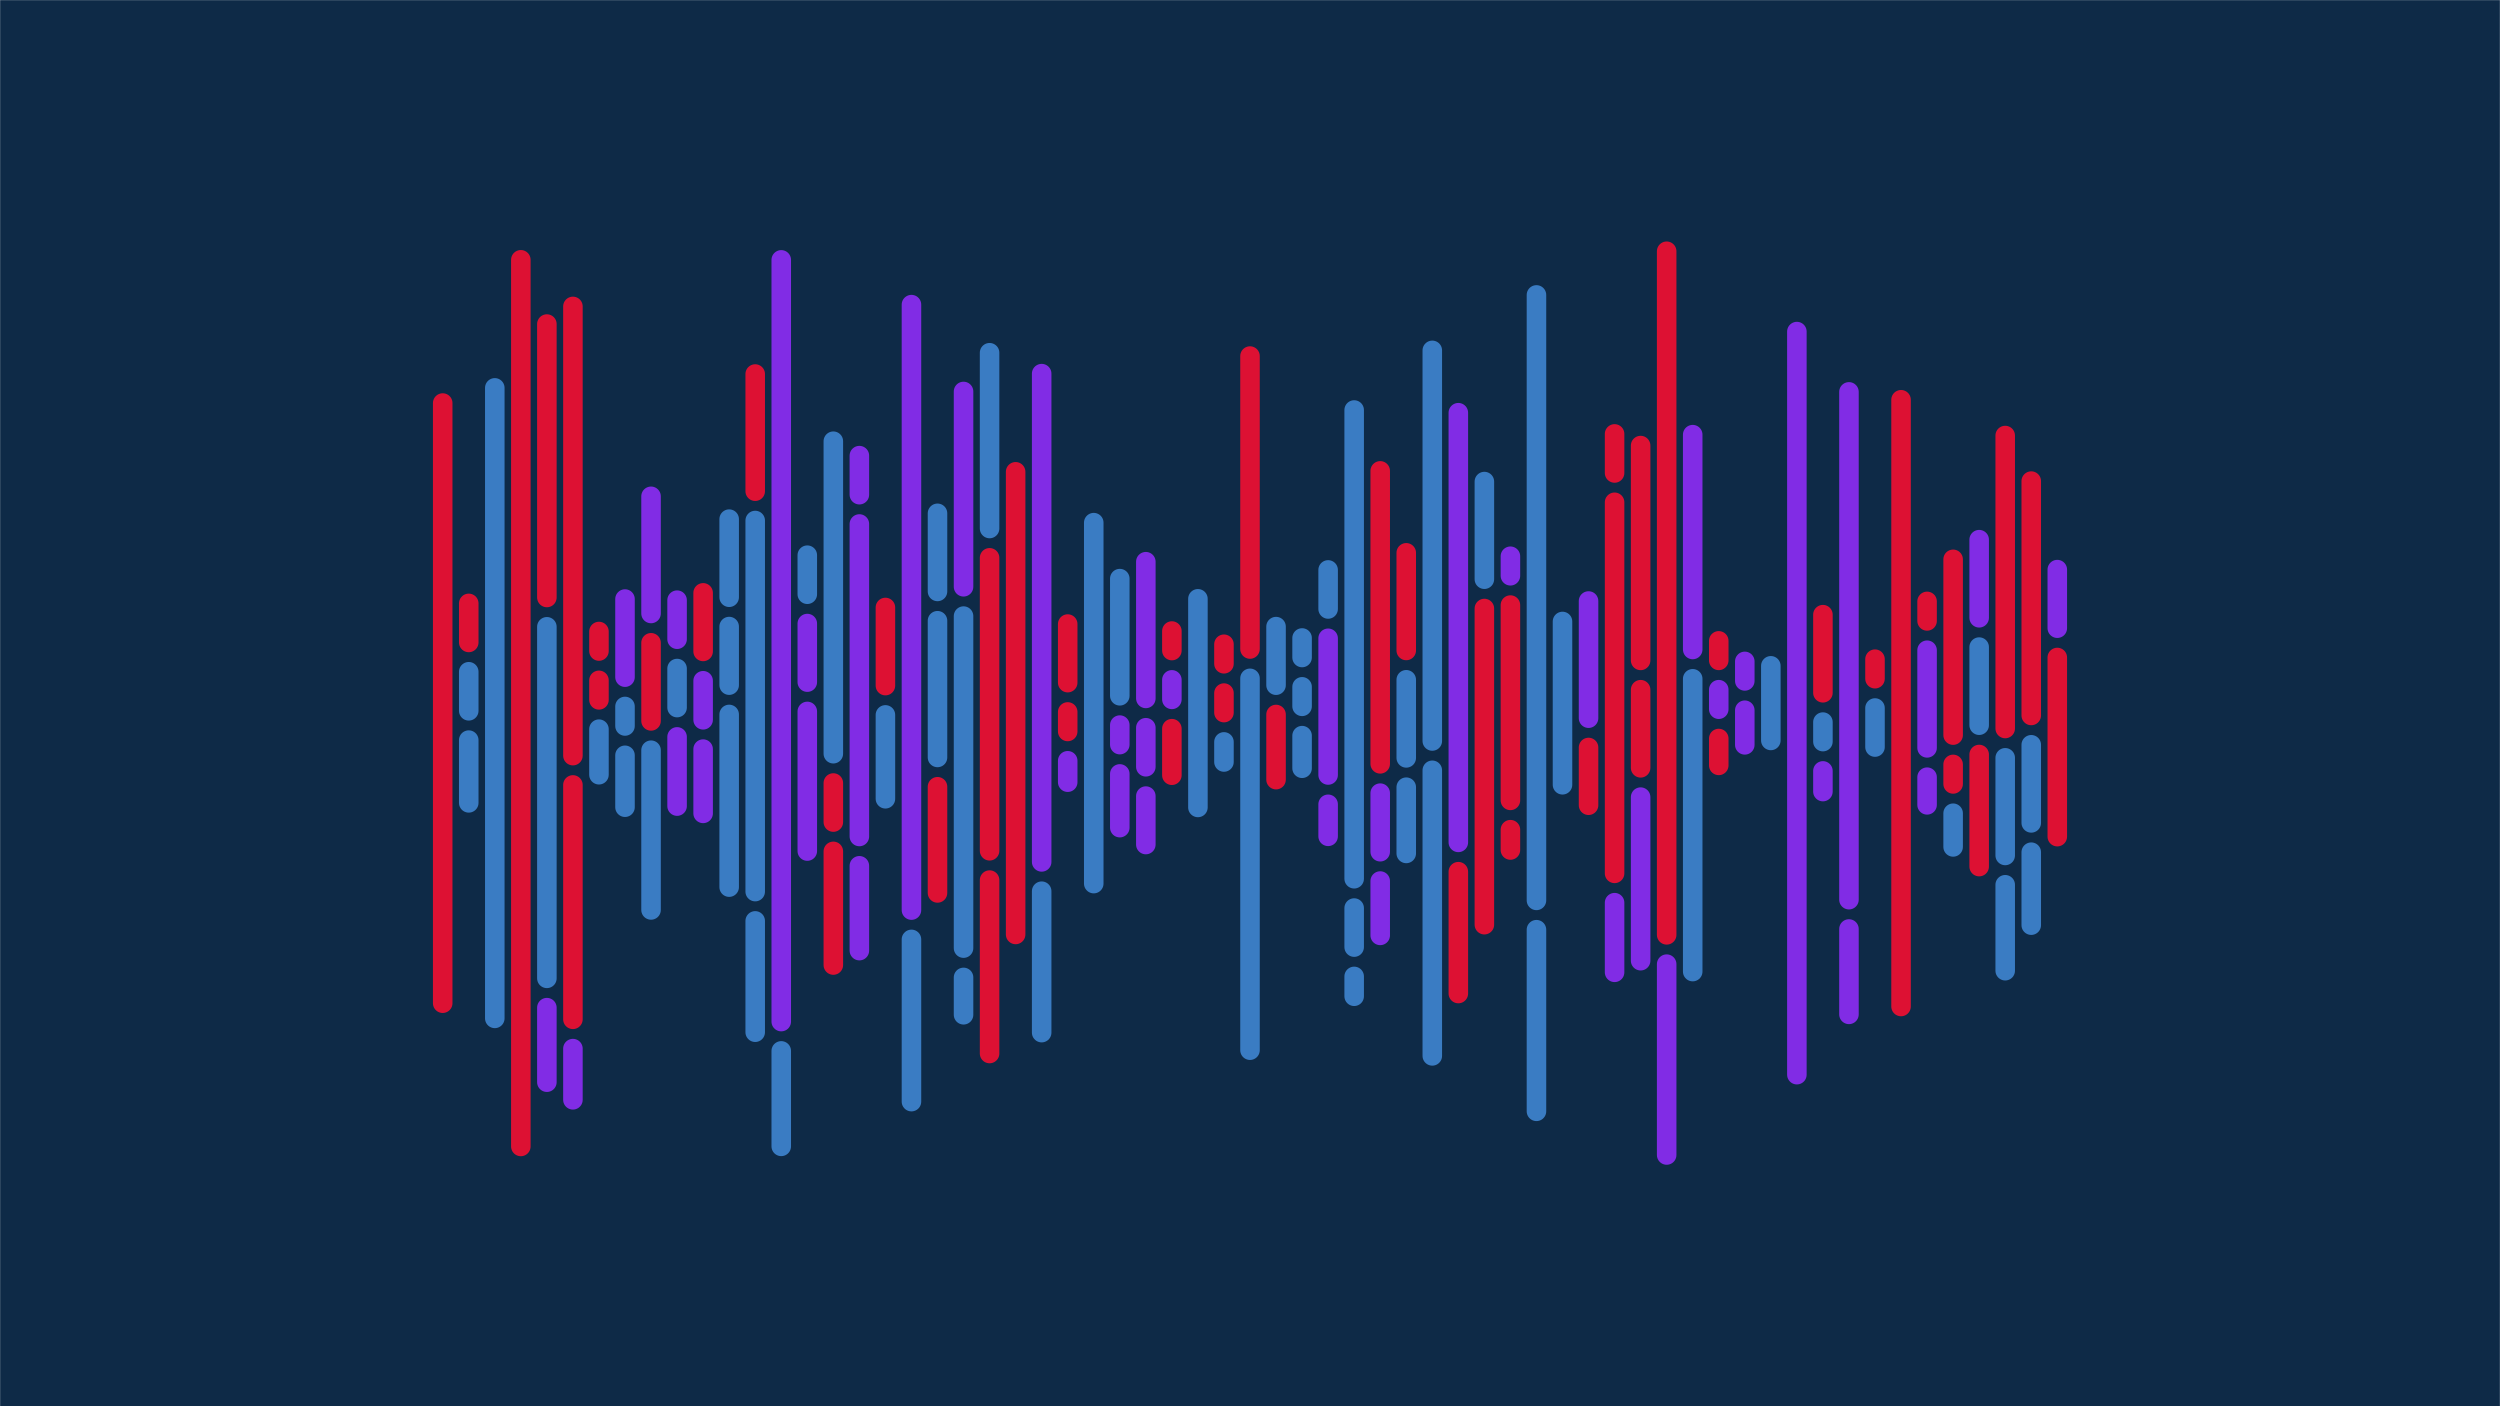 <svg xmlns="http://www.w3.org/2000/svg" version="1.1" xmlns:xlink="http://www.w3.org/1999/xlink" xmlns:svgjs="http://svgjs.com/svgjs" width="1920" height="1080" preserveAspectRatio="none" viewBox="0 0 1920 1080"><g mask="url(&quot;#SvgjsMask1025&quot;)" fill="none"><rect width="1920" height="1080" x="0" y="0" fill="#0e2a47"></rect><g transform="translate(0, 0)" stroke-linecap="round"><path d="M340 309.53 L340 770.47" stroke-width="15" stroke="#dd1133"></path><path d="M360 463.4 L360 493.4" stroke-width="15" stroke="#dd1133"></path><path d="M360 515.9 L360 545.9" stroke-width="15" stroke="#3a7cc3"></path><path d="M360 568.4 L360 616.6" stroke-width="15" stroke="#3a7cc3"></path><path d="M380 297.88 L380 782.12" stroke-width="15" stroke="#3a7cc3"></path><path d="M400 199.52 L400 880.48" stroke-width="15" stroke="#dd1133"></path><path d="M420 248.87 L420 458.87" stroke-width="15" stroke="#dd1133"></path><path d="M420 481.37 L420 751.37" stroke-width="15" stroke="#3a7cc3"></path><path d="M420 773.87 L420 831.13" stroke-width="15" stroke="rgba(129, 44, 229, 1)"></path><path d="M440 235.33 L440 580.33" stroke-width="15" stroke="#dd1133"></path><path d="M440 602.83 L440 782.83" stroke-width="15" stroke="#dd1133"></path><path d="M440 805.33 L440 844.66" stroke-width="15" stroke="rgba(129, 44, 229, 1)"></path><path d="M460 485 L460 500" stroke-width="15" stroke="#dd1133"></path><path d="M460 522.5 L460 537.5" stroke-width="15" stroke="#dd1133"></path><path d="M460 560 L460 595" stroke-width="15" stroke="#3a7cc3"></path><path d="M480 460.06 L480 520.06" stroke-width="15" stroke="rgba(129, 44, 229, 1)"></path><path d="M480 542.56 L480 557.56" stroke-width="15" stroke="#3a7cc3"></path><path d="M480 580.06 L480 619.94" stroke-width="15" stroke="#3a7cc3"></path><path d="M500 381.16 L500 471.16" stroke-width="15" stroke="rgba(129, 44, 229, 1)"></path><path d="M500 493.66 L500 553.66" stroke-width="15" stroke="#dd1133"></path><path d="M500 576.16 L500 698.84" stroke-width="15" stroke="#3a7cc3"></path><path d="M520 460.93 L520 490.93" stroke-width="15" stroke="rgba(129, 44, 229, 1)"></path><path d="M520 513.43 L520 543.43" stroke-width="15" stroke="#3a7cc3"></path><path d="M520 565.93 L520 619.08" stroke-width="15" stroke="rgba(129, 44, 229, 1)"></path><path d="M540 455.31 L540 500.31" stroke-width="15" stroke="#dd1133"></path><path d="M540 522.81 L540 552.81" stroke-width="15" stroke="rgba(129, 44, 229, 1)"></path><path d="M540 575.31 L540 624.69" stroke-width="15" stroke="rgba(129, 44, 229, 1)"></path><path d="M560 398.69 L560 458.69" stroke-width="15" stroke="#3a7cc3"></path><path d="M560 481.19 L560 526.19" stroke-width="15" stroke="#3a7cc3"></path><path d="M560 548.69 L560 681.31" stroke-width="15" stroke="#3a7cc3"></path><path d="M580 287.25 L580 377.25" stroke-width="15" stroke="#dd1133"></path><path d="M580 399.75 L580 684.75" stroke-width="15" stroke="#3a7cc3"></path><path d="M580 707.25 L580 792.75" stroke-width="15" stroke="#3a7cc3"></path><path d="M600 199.58 L600 784.58" stroke-width="15" stroke="rgba(129, 44, 229, 1)"></path><path d="M600 807.08 L600 880.41" stroke-width="15" stroke="#3a7cc3"></path><path d="M620 426.38 L620 456.38" stroke-width="15" stroke="#3a7cc3"></path><path d="M620 478.88 L620 523.88" stroke-width="15" stroke="rgba(129, 44, 229, 1)"></path><path d="M620 546.38 L620 653.62" stroke-width="15" stroke="rgba(129, 44, 229, 1)"></path><path d="M640 338.85 L640 578.85" stroke-width="15" stroke="#3a7cc3"></path><path d="M640 601.35 L640 631.35" stroke-width="15" stroke="#dd1133"></path><path d="M640 653.85 L640 741.15" stroke-width="15" stroke="#dd1133"></path><path d="M660 349.92 L660 379.92" stroke-width="15" stroke="rgba(129, 44, 229, 1)"></path><path d="M660 402.42 L660 642.42" stroke-width="15" stroke="rgba(129, 44, 229, 1)"></path><path d="M660 664.92 L660 730.08" stroke-width="15" stroke="rgba(129, 44, 229, 1)"></path><path d="M680 466.54 L680 526.54" stroke-width="15" stroke="#dd1133"></path><path d="M680 549.04 L680 613.46" stroke-width="15" stroke="#3a7cc3"></path><path d="M700 233.95 L700 698.95" stroke-width="15" stroke="rgba(129, 44, 229, 1)"></path><path d="M700 721.45 L700 846.05" stroke-width="15" stroke="#3a7cc3"></path><path d="M720 394.22 L720 454.22" stroke-width="15" stroke="#3a7cc3"></path><path d="M720 476.72 L720 581.72" stroke-width="15" stroke="#3a7cc3"></path><path d="M720 604.22 L720 685.78" stroke-width="15" stroke="#dd1133"></path><path d="M740 300.65 L740 450.65" stroke-width="15" stroke="rgba(129, 44, 229, 1)"></path><path d="M740 473.15 L740 728.15" stroke-width="15" stroke="#3a7cc3"></path><path d="M740 750.65 L740 779.35" stroke-width="15" stroke="#3a7cc3"></path><path d="M760 270.9 L760 405.9" stroke-width="15" stroke="#3a7cc3"></path><path d="M760 428.4 L760 653.4" stroke-width="15" stroke="#dd1133"></path><path d="M760 675.9 L760 809.1" stroke-width="15" stroke="#dd1133"></path><path d="M780 362.34 L780 717.66" stroke-width="15" stroke="#dd1133"></path><path d="M800 286.94 L800 661.94" stroke-width="15" stroke="rgba(129, 44, 229, 1)"></path><path d="M800 684.44 L800 793.06" stroke-width="15" stroke="#3a7cc3"></path><path d="M820 479.27 L820 524.27" stroke-width="15" stroke="#dd1133"></path><path d="M820 546.77 L820 561.77" stroke-width="15" stroke="#dd1133"></path><path d="M820 584.27 L820 600.73" stroke-width="15" stroke="rgba(129, 44, 229, 1)"></path><path d="M840 401.39 L840 678.61" stroke-width="15" stroke="#3a7cc3"></path><path d="M860 444.37 L860 534.37" stroke-width="15" stroke="#3a7cc3"></path><path d="M860 556.87 L860 571.87" stroke-width="15" stroke="rgba(129, 44, 229, 1)"></path><path d="M860 594.37 L860 635.63" stroke-width="15" stroke="rgba(129, 44, 229, 1)"></path><path d="M880 431.39 L880 536.39" stroke-width="15" stroke="rgba(129, 44, 229, 1)"></path><path d="M880 558.89 L880 588.89" stroke-width="15" stroke="rgba(129, 44, 229, 1)"></path><path d="M880 611.39 L880 648.61" stroke-width="15" stroke="rgba(129, 44, 229, 1)"></path><path d="M900 484.63 L900 499.63" stroke-width="15" stroke="#dd1133"></path><path d="M900 522.13 L900 537.13" stroke-width="15" stroke="rgba(129, 44, 229, 1)"></path><path d="M900 559.63 L900 595.38" stroke-width="15" stroke="#dd1133"></path><path d="M920 459.88 L920 620.12" stroke-width="15" stroke="#3a7cc3"></path><path d="M940 494.78 L940 509.78" stroke-width="15" stroke="#dd1133"></path><path d="M940 532.28 L940 547.28" stroke-width="15" stroke="#dd1133"></path><path d="M940 569.78 L940 585.22" stroke-width="15" stroke="#3a7cc3"></path><path d="M960 273.45 L960 498.45" stroke-width="15" stroke="#dd1133"></path><path d="M960 520.95 L960 806.55" stroke-width="15" stroke="#3a7cc3"></path><path d="M980 481.23 L980 526.23" stroke-width="15" stroke="#3a7cc3"></path><path d="M980 548.73 L980 598.77" stroke-width="15" stroke="#dd1133"></path><path d="M1000 489.97 L1000 504.97" stroke-width="15" stroke="#3a7cc3"></path><path d="M1000 527.47 L1000 542.47" stroke-width="15" stroke="#3a7cc3"></path><path d="M1000 564.97 L1000 590.03" stroke-width="15" stroke="#3a7cc3"></path><path d="M1020 437.7 L1020 467.7" stroke-width="15" stroke="#3a7cc3"></path><path d="M1020 490.2 L1020 595.2" stroke-width="15" stroke="rgba(129, 44, 229, 1)"></path><path d="M1020 617.7 L1020 642.3" stroke-width="15" stroke="rgba(129, 44, 229, 1)"></path><path d="M1040 314.88 L1040 674.88" stroke-width="15" stroke="#3a7cc3"></path><path d="M1040 697.38 L1040 727.38" stroke-width="15" stroke="#3a7cc3"></path><path d="M1040 749.88 L1040 765.13" stroke-width="15" stroke="#3a7cc3"></path><path d="M1060 361.63 L1060 586.63" stroke-width="15" stroke="#dd1133"></path><path d="M1060 609.13 L1060 654.13" stroke-width="15" stroke="rgba(129, 44, 229, 1)"></path><path d="M1060 676.63 L1060 718.38" stroke-width="15" stroke="rgba(129, 44, 229, 1)"></path><path d="M1080 424.56 L1080 499.56" stroke-width="15" stroke="#dd1133"></path><path d="M1080 522.06 L1080 582.06" stroke-width="15" stroke="#3a7cc3"></path><path d="M1080 604.56 L1080 655.44" stroke-width="15" stroke="#3a7cc3"></path><path d="M1100 269.08 L1100 569.08" stroke-width="15" stroke="#3a7cc3"></path><path d="M1100 591.58 L1100 810.92" stroke-width="15" stroke="#3a7cc3"></path><path d="M1120 316.96 L1120 646.96" stroke-width="15" stroke="rgba(129, 44, 229, 1)"></path><path d="M1120 669.46 L1120 763.04" stroke-width="15" stroke="#dd1133"></path><path d="M1140 369.84 L1140 444.84" stroke-width="15" stroke="#3a7cc3"></path><path d="M1140 467.34 L1140 710.16" stroke-width="15" stroke="#dd1133"></path><path d="M1160 427.19 L1160 442.19" stroke-width="15" stroke="rgba(129, 44, 229, 1)"></path><path d="M1160 464.69 L1160 614.69" stroke-width="15" stroke="#dd1133"></path><path d="M1160 637.19 L1160 652.81" stroke-width="15" stroke="#dd1133"></path><path d="M1180 226.5 L1180 691.5" stroke-width="15" stroke="#3a7cc3"></path><path d="M1180 714 L1180 853.5" stroke-width="15" stroke="#3a7cc3"></path><path d="M1200 477.29 L1200 602.71" stroke-width="15" stroke="#3a7cc3"></path><path d="M1220 461.57 L1220 551.57" stroke-width="15" stroke="rgba(129, 44, 229, 1)"></path><path d="M1220 574.07 L1220 618.43" stroke-width="15" stroke="#dd1133"></path><path d="M1240 333.25 L1240 363.25" stroke-width="15" stroke="#dd1133"></path><path d="M1240 385.75 L1240 670.75" stroke-width="15" stroke="#dd1133"></path><path d="M1240 693.25 L1240 746.75" stroke-width="15" stroke="rgba(129, 44, 229, 1)"></path><path d="M1260 342.19 L1260 507.19" stroke-width="15" stroke="#dd1133"></path><path d="M1260 529.69 L1260 589.69" stroke-width="15" stroke="#dd1133"></path><path d="M1260 612.19 L1260 737.82" stroke-width="15" stroke="rgba(129, 44, 229, 1)"></path><path d="M1280 192.96 L1280 717.96" stroke-width="15" stroke="#dd1133"></path><path d="M1280 740.46 L1280 887.04" stroke-width="15" stroke="rgba(129, 44, 229, 1)"></path><path d="M1300 333.81 L1300 498.81" stroke-width="15" stroke="rgba(129, 44, 229, 1)"></path><path d="M1300 521.31 L1300 746.18" stroke-width="15" stroke="#3a7cc3"></path><path d="M1320 492.18 L1320 507.18" stroke-width="15" stroke="#dd1133"></path><path d="M1320 529.68 L1320 544.68" stroke-width="15" stroke="rgba(129, 44, 229, 1)"></path><path d="M1320 567.18 L1320 587.82" stroke-width="15" stroke="#dd1133"></path><path d="M1340 507.95 L1340 522.95" stroke-width="15" stroke="rgba(129, 44, 229, 1)"></path><path d="M1340 545.45 L1340 572.05" stroke-width="15" stroke="rgba(129, 44, 229, 1)"></path><path d="M1360 511.34 L1360 568.66" stroke-width="15" stroke="#3a7cc3"></path><path d="M1380 254.65 L1380 825.35" stroke-width="15" stroke="rgba(129, 44, 229, 1)"></path><path d="M1400 472.06 L1400 532.06" stroke-width="15" stroke="#dd1133"></path><path d="M1400 554.56 L1400 569.56" stroke-width="15" stroke="#3a7cc3"></path><path d="M1400 592.06 L1400 607.94" stroke-width="15" stroke="rgba(129, 44, 229, 1)"></path><path d="M1420 300.96 L1420 690.96" stroke-width="15" stroke="rgba(129, 44, 229, 1)"></path><path d="M1420 713.46 L1420 779.04" stroke-width="15" stroke="rgba(129, 44, 229, 1)"></path><path d="M1440 506.25 L1440 521.25" stroke-width="15" stroke="#dd1133"></path><path d="M1440 543.75 L1440 573.75" stroke-width="15" stroke="#3a7cc3"></path><path d="M1460 307.01 L1460 772.99" stroke-width="15" stroke="#dd1133"></path><path d="M1480 461.87 L1480 476.87" stroke-width="15" stroke="#dd1133"></path><path d="M1480 499.37 L1480 574.37" stroke-width="15" stroke="rgba(129, 44, 229, 1)"></path><path d="M1480 596.87 L1480 618.13" stroke-width="15" stroke="rgba(129, 44, 229, 1)"></path><path d="M1500 429.56 L1500 564.56" stroke-width="15" stroke="#dd1133"></path><path d="M1500 587.06 L1500 602.06" stroke-width="15" stroke="#dd1133"></path><path d="M1500 624.56 L1500 650.44" stroke-width="15" stroke="#3a7cc3"></path><path d="M1520 414.46 L1520 474.46" stroke-width="15" stroke="rgba(129, 44, 229, 1)"></path><path d="M1520 496.96 L1520 556.96" stroke-width="15" stroke="#3a7cc3"></path><path d="M1520 579.46 L1520 665.54" stroke-width="15" stroke="#dd1133"></path><path d="M1540 334.49 L1540 559.49" stroke-width="15" stroke="#dd1133"></path><path d="M1540 581.99 L1540 656.99" stroke-width="15" stroke="#3a7cc3"></path><path d="M1540 679.49 L1540 745.51" stroke-width="15" stroke="#3a7cc3"></path><path d="M1560 369.48 L1560 549.48" stroke-width="15" stroke="#dd1133"></path><path d="M1560 571.98 L1560 631.98" stroke-width="15" stroke="#3a7cc3"></path><path d="M1560 654.48 L1560 710.52" stroke-width="15" stroke="#3a7cc3"></path><path d="M1580 437.45 L1580 482.45" stroke-width="15" stroke="rgba(129, 44, 229, 1)"></path><path d="M1580 504.95 L1580 642.54" stroke-width="15" stroke="#dd1133"></path></g></g><defs><mask id="SvgjsMask1025"><rect width="1920" height="1080" fill="#ffffff"></rect></mask></defs></svg>